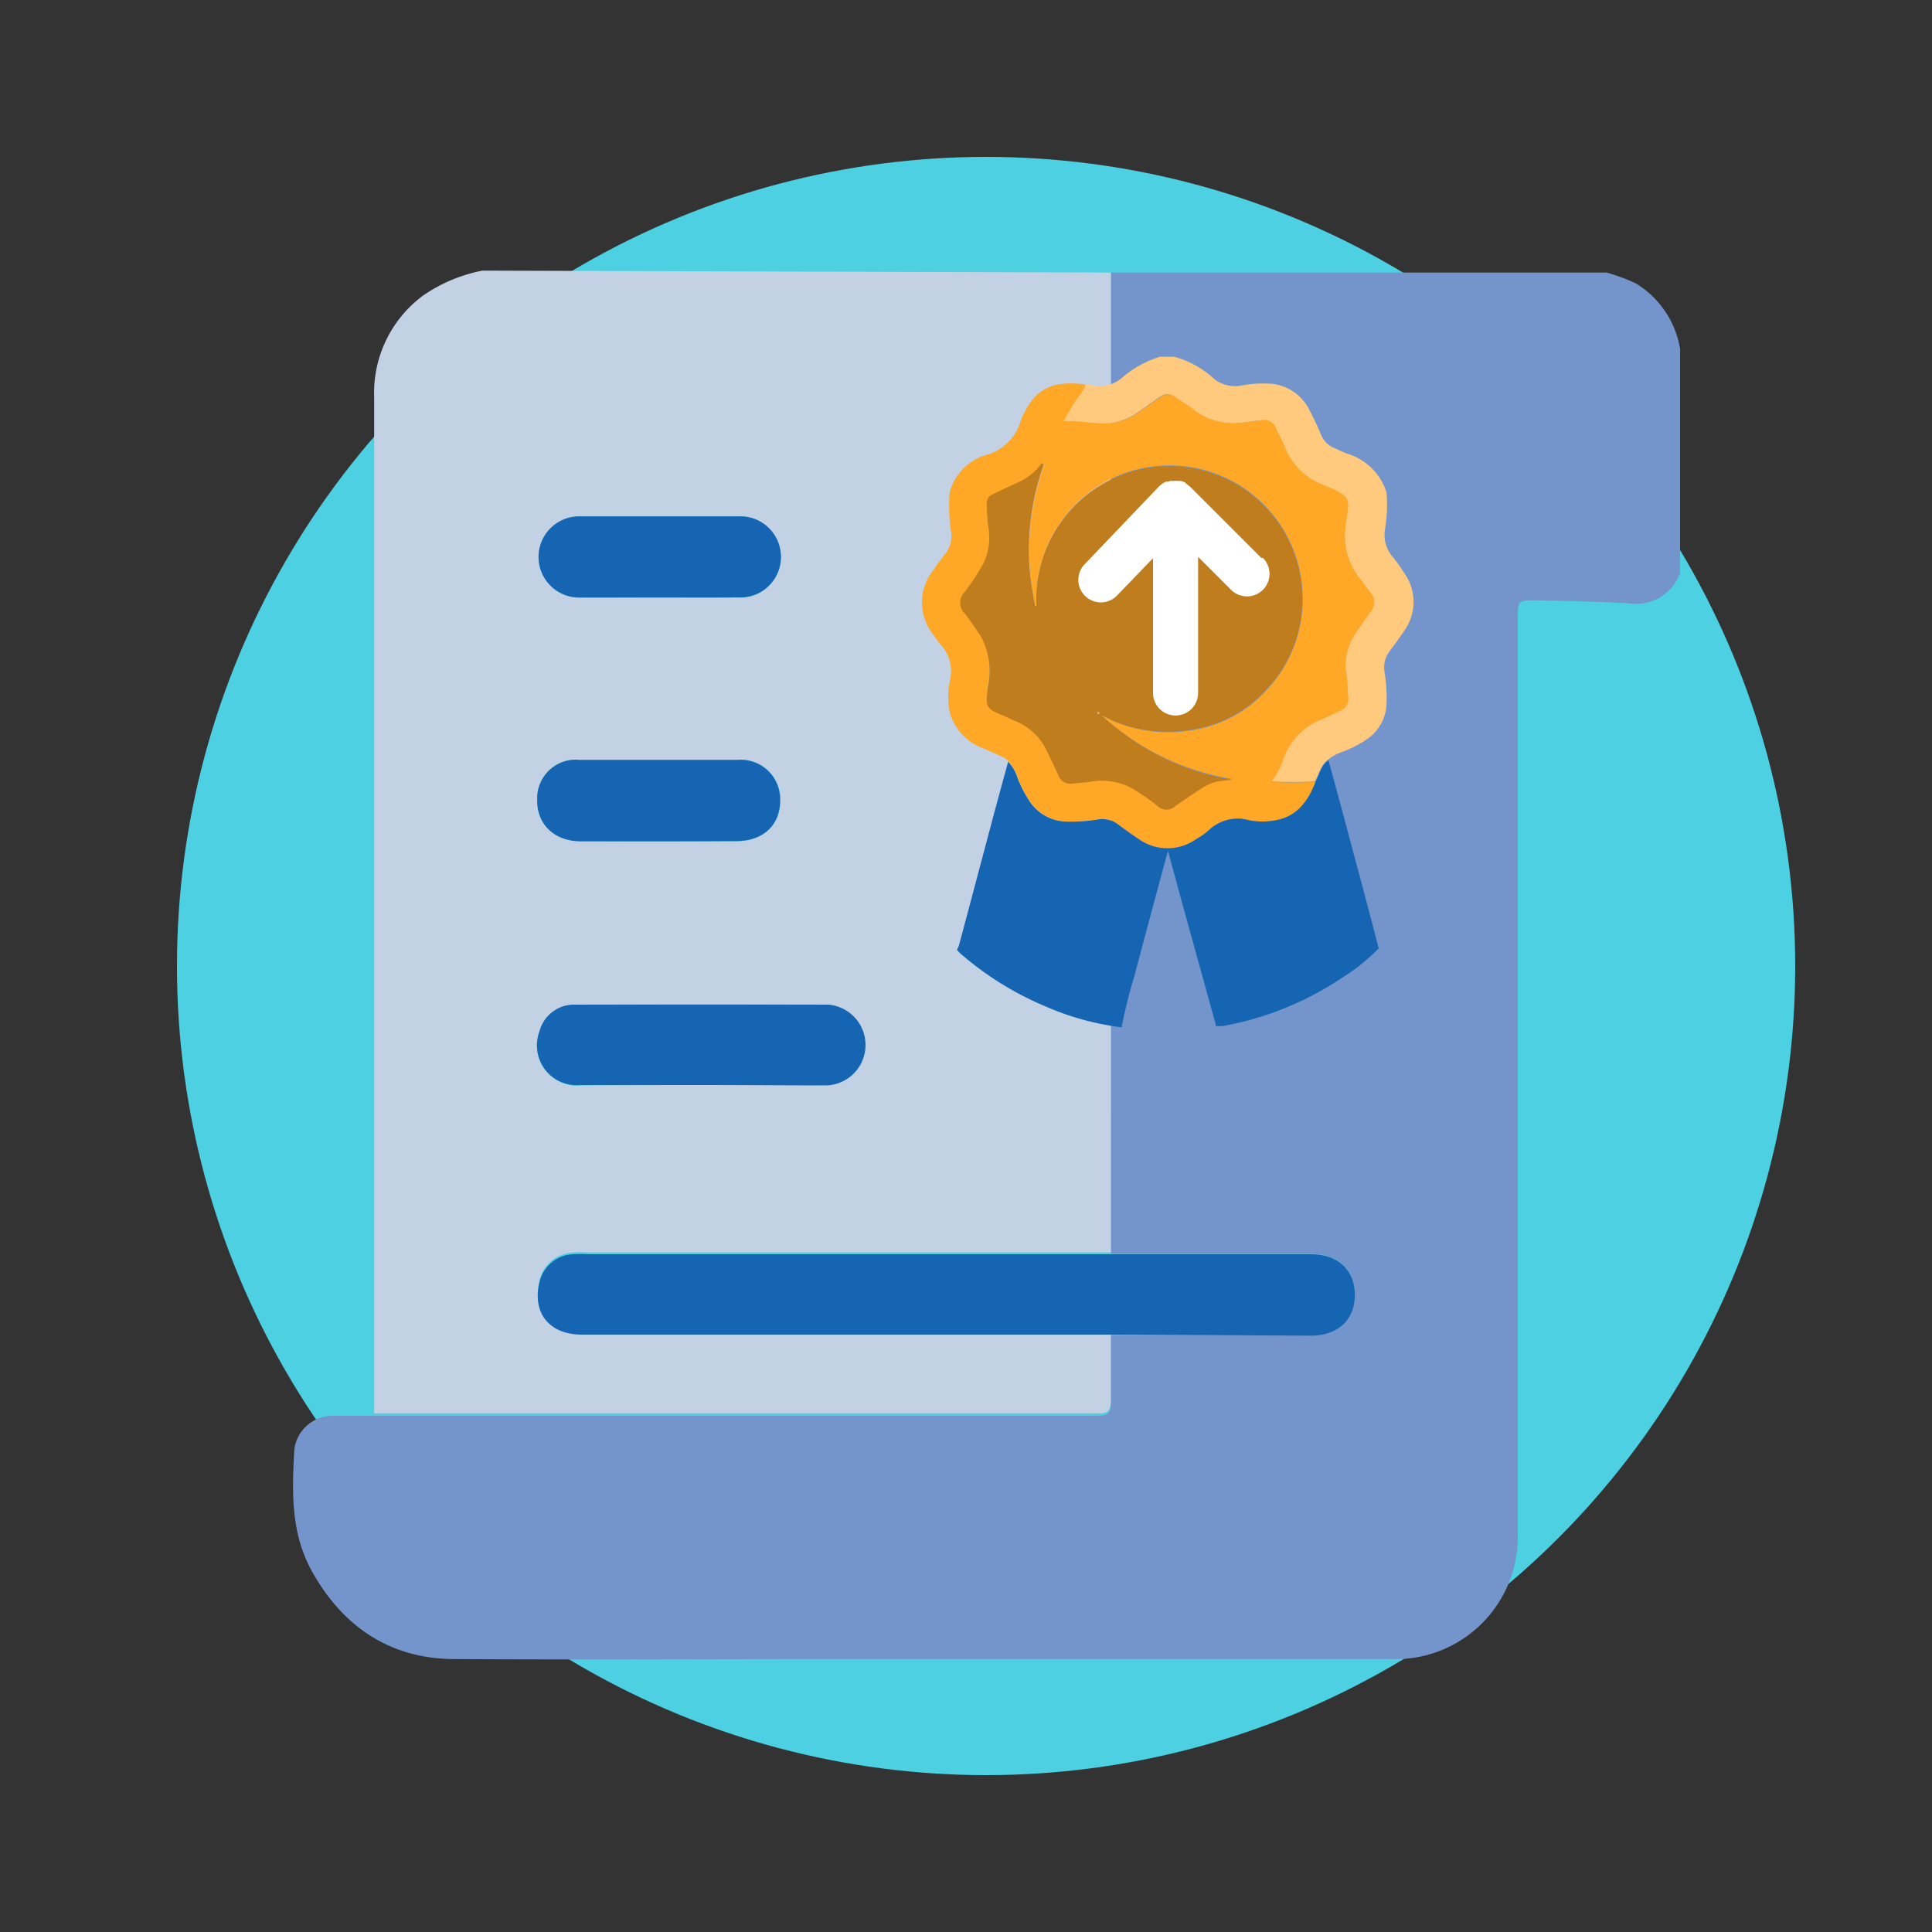 <svg xmlns="http://www.w3.org/2000/svg" width="200" height="200" viewBox="0 0 200 200">
  <rect x="0" y="0" width="200" height="200" fill="#333333" stroke="none"/>
  <g id="Grupo_94261" data-name="Grupo 94261" transform="translate(-910 -5319.545)">
    <rect id="Rectángulo_38929" data-name="Rectángulo 38929" width="200" height="200" transform="translate(910 5319.545)" fill="none"/>
    <circle id="Elipse_7618" data-name="Elipse 7618" cx="83.76" cy="83.76" r="83.76" transform="translate(928.32 5335.786)" fill="#4dd0e1"/>
    <g id="Grupo_92545" data-name="Grupo 92545" transform="translate(940.333 5347.559)">
      <path id="Trazado_185182" data-name="Trazado 185182" d="M107.417,21.16h51.307a18.92,18.92,0,0,1,3.027,1.12,9.8,9.8,0,0,1,4.587,6.773V52.28A4.867,4.867,0,0,1,161,55.4c-3.16-.187-6.333-.227-9.507-.307-1.96,0-1.96,0-1.96,1.96v94.573a12.653,12.653,0,0,1-13.067,13.067H79.3c-13.333,0-26.52.08-39.787,0-6.667,0-11.613-3.32-14.84-9.147-2.187-4-2.027-8.28-1.787-12.56a4,4,0,0,1,4-3.48h79.2c1.067,0,1.333-.36,1.333-1.333v-7h20.72c2.773,0,4.52-1.64,4.52-4.213s-1.747-4.2-4.52-4.213h-20.72Z" transform="translate(-22.75 -20.96)" fill="#7395cb"/>
      <path id="Trazado_185183" data-name="Trazado 185183" d="M105.319,21.21V122.65H51.252a13.841,13.841,0,0,0-1.667,0,3.733,3.733,0,0,0-3.44,2.987c-.72,3.173,1.067,5.333,4.413,5.333h54.747v7c0,1.027-.28,1.413-1.333,1.333H29.052V34.1A12.52,12.52,0,0,1,34.145,23.57a16.347,16.347,0,0,1,6.107-2.56ZM63,105.317h12.88a4.187,4.187,0,0,0,.16-8.32q-13.08-.08-26.173,0a3.707,3.707,0,0,0-3.707,2.84,4.12,4.12,0,0,0,4.24,5.533C54.6,105.343,58.8,105.317,63,105.317ZM58.425,54.85h8.267a4.2,4.2,0,1,0,.08-8.387H50.239a4.2,4.2,0,1,0,.067,8.4C52.985,54.877,55.719,54.85,58.425,54.85Zm.147,25.24h8c2.667,0,4.56-1.653,4.533-4.227a4.08,4.08,0,0,0-4.48-4.2H50.385a4,4,0,0,0-4.453,4.16c0,2.547,1.72,4.227,4.507,4.24s5.427.027,8.133.027Z" transform="translate(-20.652 -21.01)" fill="#c2d2e4"/>
      <path id="Trazado_185184" data-name="Trazado 185184" d="M101.07,105.706H46.323c-3.347,0-5.133-2.2-4.413-5.333a3.733,3.733,0,0,1,3.44-2.987,13.838,13.838,0,0,1,1.667,0h74.8c2.773,0,4.52,1.64,4.52,4.213s-1.747,4.2-4.52,4.213Z" transform="translate(-16.416 4.44)" fill="#1565b2"/>
      <path id="Trazado_185185" data-name="Trazado 185185" d="M58.784,86.32h-12.6a4.12,4.12,0,0,1-4.24-5.533A3.707,3.707,0,0,1,45.651,78H71.824a4.187,4.187,0,0,1-.16,8.36C67.437,86.36,63.077,86.32,58.784,86.32Z" transform="translate(-16.437 -2.014)" fill="#1565b2"/>
      <path id="Trazado_185186" data-name="Trazado 185186" d="M54.168,48.491h-8.12a4.2,4.2,0,1,1-.067-8.4H62.515a4.2,4.2,0,1,1-.08,8.387C59.688,48.518,56.928,48.491,54.168,48.491Z" transform="translate(-16.395 -14.651)" fill="#1565b2"/>
      <path id="Trazado_185187" data-name="Trazado 185187" d="M54.351,67.433H46.218c-2.707,0-4.547-1.76-4.507-4.253a4,4,0,0,1,4.453-4.173H62.4a4.08,4.08,0,0,1,4.453,4.173c0,2.573-1.72,4.213-4.533,4.227S57,67.433,54.351,67.433Z" transform="translate(-16.431 -8.353)" fill="#1565b2"/>
    </g>
    <g id="Grupo_92546" data-name="Grupo 92546" transform="translate(1005.443 5356.479)">
      <path id="Trazado_185188" data-name="Trazado 185188" d="M84.883,30.567l.867.107a3.507,3.507,0,0,0,2.8-.72,11.04,11.04,0,0,1,4-2.253h1.507a9.893,9.893,0,0,1,4.16,2.32,3.587,3.587,0,0,0,3.013.613,12.067,12.067,0,0,1,3.107-.12,4.92,4.92,0,0,1,3.693,2.667,28.08,28.08,0,0,1,1.253,2.667A2.533,2.533,0,0,0,110.7,37.18c.427.2.853.4,1.333.573a6.093,6.093,0,0,1,4,4,15.093,15.093,0,0,1-.16,3.8,3.48,3.48,0,0,0,.867,2.947,15.749,15.749,0,0,1,1.107,1.56,5.12,5.12,0,0,1-.013,6.04c-.467.72-.987,1.413-1.507,2.107a2.773,2.773,0,0,0-.507,2.12,16.228,16.228,0,0,1,.213,3.32,4.6,4.6,0,0,1-1.72,3.413,10.867,10.867,0,0,1-2.667,1.467,5.12,5.12,0,0,0-1.72.92c-.747.56-.867,1.467-1.333,2.213a44.374,44.374,0,0,1-4.627,0,7.067,7.067,0,0,0,1.2-2.16,6.84,6.84,0,0,1,3.56-4.093c.8-.32,1.56-.707,2.347-1.08a1.333,1.333,0,0,0,.88-1.44,18.99,18.99,0,0,0-.187-2.293,5.827,5.827,0,0,1,.96-4.32c.48-.747,1-1.453,1.507-2.173a1.48,1.48,0,0,0,0-2.04,14.372,14.372,0,0,0-.987-1.333,6.987,6.987,0,0,1-1.627-4.573,17.228,17.228,0,0,1,.227-2.013c.28-1.587.12-1.907-1.333-2.667-.32-.16-.653-.293-1-.44a6.813,6.813,0,0,1-4-3.707c-.32-.773-.707-1.52-1.067-2.28a1.213,1.213,0,0,0-1.24-.773c-.587,0-1.16.16-1.747.2a6.933,6.933,0,0,1-5.187-1.04c-.6-.48-1.253-.893-1.88-1.333-.947-.707-1.2-.72-2.187,0l-1.72,1.2a6.373,6.373,0,0,1-3.84,1.333c-1.333,0-2.667-.347-4.133-.227a24.733,24.733,0,0,1,1.453-2.48,4.107,4.107,0,0,0,.92-1.36Z" transform="translate(-67.94 -27.7)" fill="#ffca7d"/>
      <path id="Trazado_185189" data-name="Trazado 185189" d="M88.526,29.877a4.107,4.107,0,0,1-.813,1.333,24.735,24.735,0,0,0-1.453,2.48c1.413-.12,2.76.213,4.133.227a6.373,6.373,0,0,0,3.84-1.333l1.72-1.2c.987-.667,1.24-.653,2.187,0,.627.453,1.333.867,1.88,1.333a6.933,6.933,0,0,0,5.187,1.04c.587,0,1.16-.173,1.747-.2a1.213,1.213,0,0,1,1.24.773c.36.76.747,1.507,1.067,2.28a6.813,6.813,0,0,0,4,3.707c.347.147.68.28,1,.44,1.44.707,1.6,1.027,1.333,2.667a17.231,17.231,0,0,0-.227,2.013,6.987,6.987,0,0,0,1.64,4.64c.347.453.68.907.987,1.333a1.48,1.48,0,0,1,0,2.04c-.507.72-1.027,1.427-1.507,2.173a5.827,5.827,0,0,0-.96,4.32c.133.76.093,1.533.187,2.293a1.333,1.333,0,0,1-.88,1.44c-.787.373-1.547.76-2.347,1.08a6.84,6.84,0,0,0-3.56,4.093,7.067,7.067,0,0,1-1.2,2.16,44.376,44.376,0,0,0,4.627,0c-.76,2-1.907,3.627-4.187,4a7.32,7.32,0,0,1-2.667,0,4.32,4.32,0,0,0-4.227,1.013,7.2,7.2,0,0,1-1.267.893,5.147,5.147,0,0,1-6,0c-.733-.48-1.453-1.013-2.16-1.533a2.667,2.667,0,0,0-2.12-.48,17.454,17.454,0,0,1-3.12.213,4.72,4.72,0,0,1-3.693-1.84,12.533,12.533,0,0,1-1.427-2.667,4.267,4.267,0,0,0-.947-1.693,1.333,1.333,0,0,0-.693-.507c-.613-.293-1.24-.56-1.853-.84a5.573,5.573,0,0,1-3.52-3.68,8.453,8.453,0,0,1,0-3.373,4,4,0,0,0-.867-3.6,12.171,12.171,0,0,1-.853-1.147,5.333,5.333,0,0,1,0-6.667c.373-.56.773-1.12,1.2-1.64a3.013,3.013,0,0,0,.667-2.213,16.907,16.907,0,0,1-.173-4.187,5.52,5.52,0,0,1,3.827-3.907,5.08,5.08,0,0,0,3.533-3.52,3.707,3.707,0,0,1,.32-.747C83.432,30.264,85.126,29.45,88.526,29.877Zm1.693,34.267a14.4,14.4,0,0,0,9.067,1.56,13.093,13.093,0,0,0,8.107-4.347,13.547,13.547,0,0,0,3.573-8.453,13.787,13.787,0,1,0-27.52,0c-.133,0-.133-.173-.16-.267-.2-1.107-.4-2.213-.507-3.333a25.933,25.933,0,0,1,1.333-10.747c0-.147.2-.32,0-.413s-.227.093-.307.2a5.64,5.64,0,0,1-2.173,1.693L78.966,41.29a1,1,0,0,0-.64.88,16.761,16.761,0,0,0,.2,2.84,6.227,6.227,0,0,1-.493,3.347,22.107,22.107,0,0,1-2.08,3.053,1.547,1.547,0,0,0,.093,2.107c.587.813,1.2,1.64,1.733,2.507a7.733,7.733,0,0,1,.613,5.133c-.213,1.92-.293,2.12,1.507,2.867.4.16.773.36,1.173.533a6.147,6.147,0,0,1,3.387,3.053c.413.867.827,1.72,1.227,2.587a1.333,1.333,0,0,0,1.48.907c.613-.08,1.213-.093,1.827-.187a6.587,6.587,0,0,1,4.093.547A20.627,20.627,0,0,1,95.939,73.4a1.333,1.333,0,0,0,1.907,0c.92-.613,1.813-1.253,2.76-1.853a4.827,4.827,0,0,1,1.547-.653,13.038,13.038,0,0,1,1.6-.173,25.88,25.88,0,0,1-13.533-6.573Z" transform="translate(-71.583 -27.01)" fill="#ffa726"/>
      <path id="Trazado_185190" data-name="Trazado 185190" d="M79.6,59.177a4.267,4.267,0,0,1,.973,1.693A12.533,12.533,0,0,0,82,63.537a4.72,4.72,0,0,0,3.693,1.84,17.453,17.453,0,0,0,3.12-.213,2.667,2.667,0,0,1,2.12.48c.707.52,1.427,1.053,2.16,1.533a5.147,5.147,0,0,0,6,0,7.2,7.2,0,0,0,1.267-.893,4.32,4.32,0,0,1,4.213-1.04,7.32,7.32,0,0,0,2.667,0c2.28-.387,3.427-2.013,4.187-4,.413-.747.533-1.653,1.333-2.213.853,3.133,1.707,6.267,2.533,9.4.907,3.347,1.787,6.667,2.667,10.067a19.64,19.64,0,0,1-3.627,2.933,32.547,32.547,0,0,1-12.507,5.107,6.83,6.83,0,0,1-.747,0,1.054,1.054,0,0,0-.093-.533L97.223,72.39c-.347-1.333-.693-2.56-1.08-4-1.2,4.453-2.347,8.693-3.467,12.947a54.69,54.69,0,0,0-1.333,5.333,28.147,28.147,0,0,1-7.773-2.12,32.786,32.786,0,0,1-8.96-5.56l-.32-.347a2.347,2.347,0,0,0,.227-.493c.973-3.613,1.92-7.227,2.893-10.853C78.13,64.55,78.863,61.87,79.6,59.177Z" transform="translate(-70.68 -17.257)" fill="#1565b2"/>
      <path id="Trazado_185191" data-name="Trazado 185191" d="M89.23,62.072a25.88,25.88,0,0,0,13.533,6.667,13.04,13.04,0,0,0-1.6.173,4.827,4.827,0,0,0-1.547.653c-.947.6-1.84,1.24-2.76,1.853a1.333,1.333,0,0,1-1.907,0A20.628,20.628,0,0,0,92.1,69.485,6.587,6.587,0,0,0,88,68.938c-.613.093-1.213.107-1.827.187a1.333,1.333,0,0,1-1.48-.907c-.4-.867-.813-1.72-1.227-2.587a6.147,6.147,0,0,0-3.387-3.053c-.4-.173-.773-.373-1.173-.533-1.8-.747-1.72-.947-1.507-2.867a7.733,7.733,0,0,0-.613-5.133c-.533-.867-1.147-1.693-1.733-2.507a1.547,1.547,0,0,1-.093-2.2,22.106,22.106,0,0,0,2.053-3.12,6.227,6.227,0,0,0,.493-3.347,16.76,16.76,0,0,1-.2-2.84,1,1,0,0,1,.64-.88L80.617,37.9a5.64,5.64,0,0,0,2.173-1.693c.08-.107.147-.28.307-.2s0,.267,0,.413a25.933,25.933,0,0,0-1.333,10.747c.107,1.12.307,2.227.507,3.333,0,.093,0,.227.173.267a13.773,13.773,0,1,1,27.507,0,13.547,13.547,0,0,1-3.573,8.453,13.093,13.093,0,0,1-8.107,4.347,14.4,14.4,0,0,1-9.04-1.493Zm-.467-.36h0c0,.107,0,.213.16.213h0C88.977,61.725,88.857,61.725,88.764,61.712Z" transform="translate(-70.594 -24.938)" fill="#bf7d1d"/>
      <path id="Trazado_185192" data-name="Trazado 185192" d="M85.21,55.293c.093,0,.213,0,.213.16h0c-.147,0-.147-.107-.16-.213Z" transform="translate(-67.04 -18.52)" fill="#ffa726"/>
      <path id="Trazado_185193" data-name="Trazado 185193" d="M85.21,55.28Z" transform="translate(-67.04 -18.507)" fill="#ffa726"/>
    </g>
    <path id="Trazado_185194" data-name="Trazado 185194" d="M102.654,45.3l-7.387-7.387h0l-.133-.093a1.173,1.173,0,0,0-.2-.16h0l-.173-.16-.187-.093h0l-.2-.067h-.453a.573.573,0,0,0-.213,0h-.493l-.2.067H92.8l-.173.093h0l-.187.107h0l-.12.093-.213.173h0l-7.64,8a2.333,2.333,0,1,0,3.36,3.227l3.627-3.76V59.289a2.333,2.333,0,0,0,4.667,0V45.2l3.413,3.413a2.333,2.333,0,1,0,3.293-3.307Z" transform="translate(937.906 5331.99)" fill="#fff"/>
  </g>
</svg>
